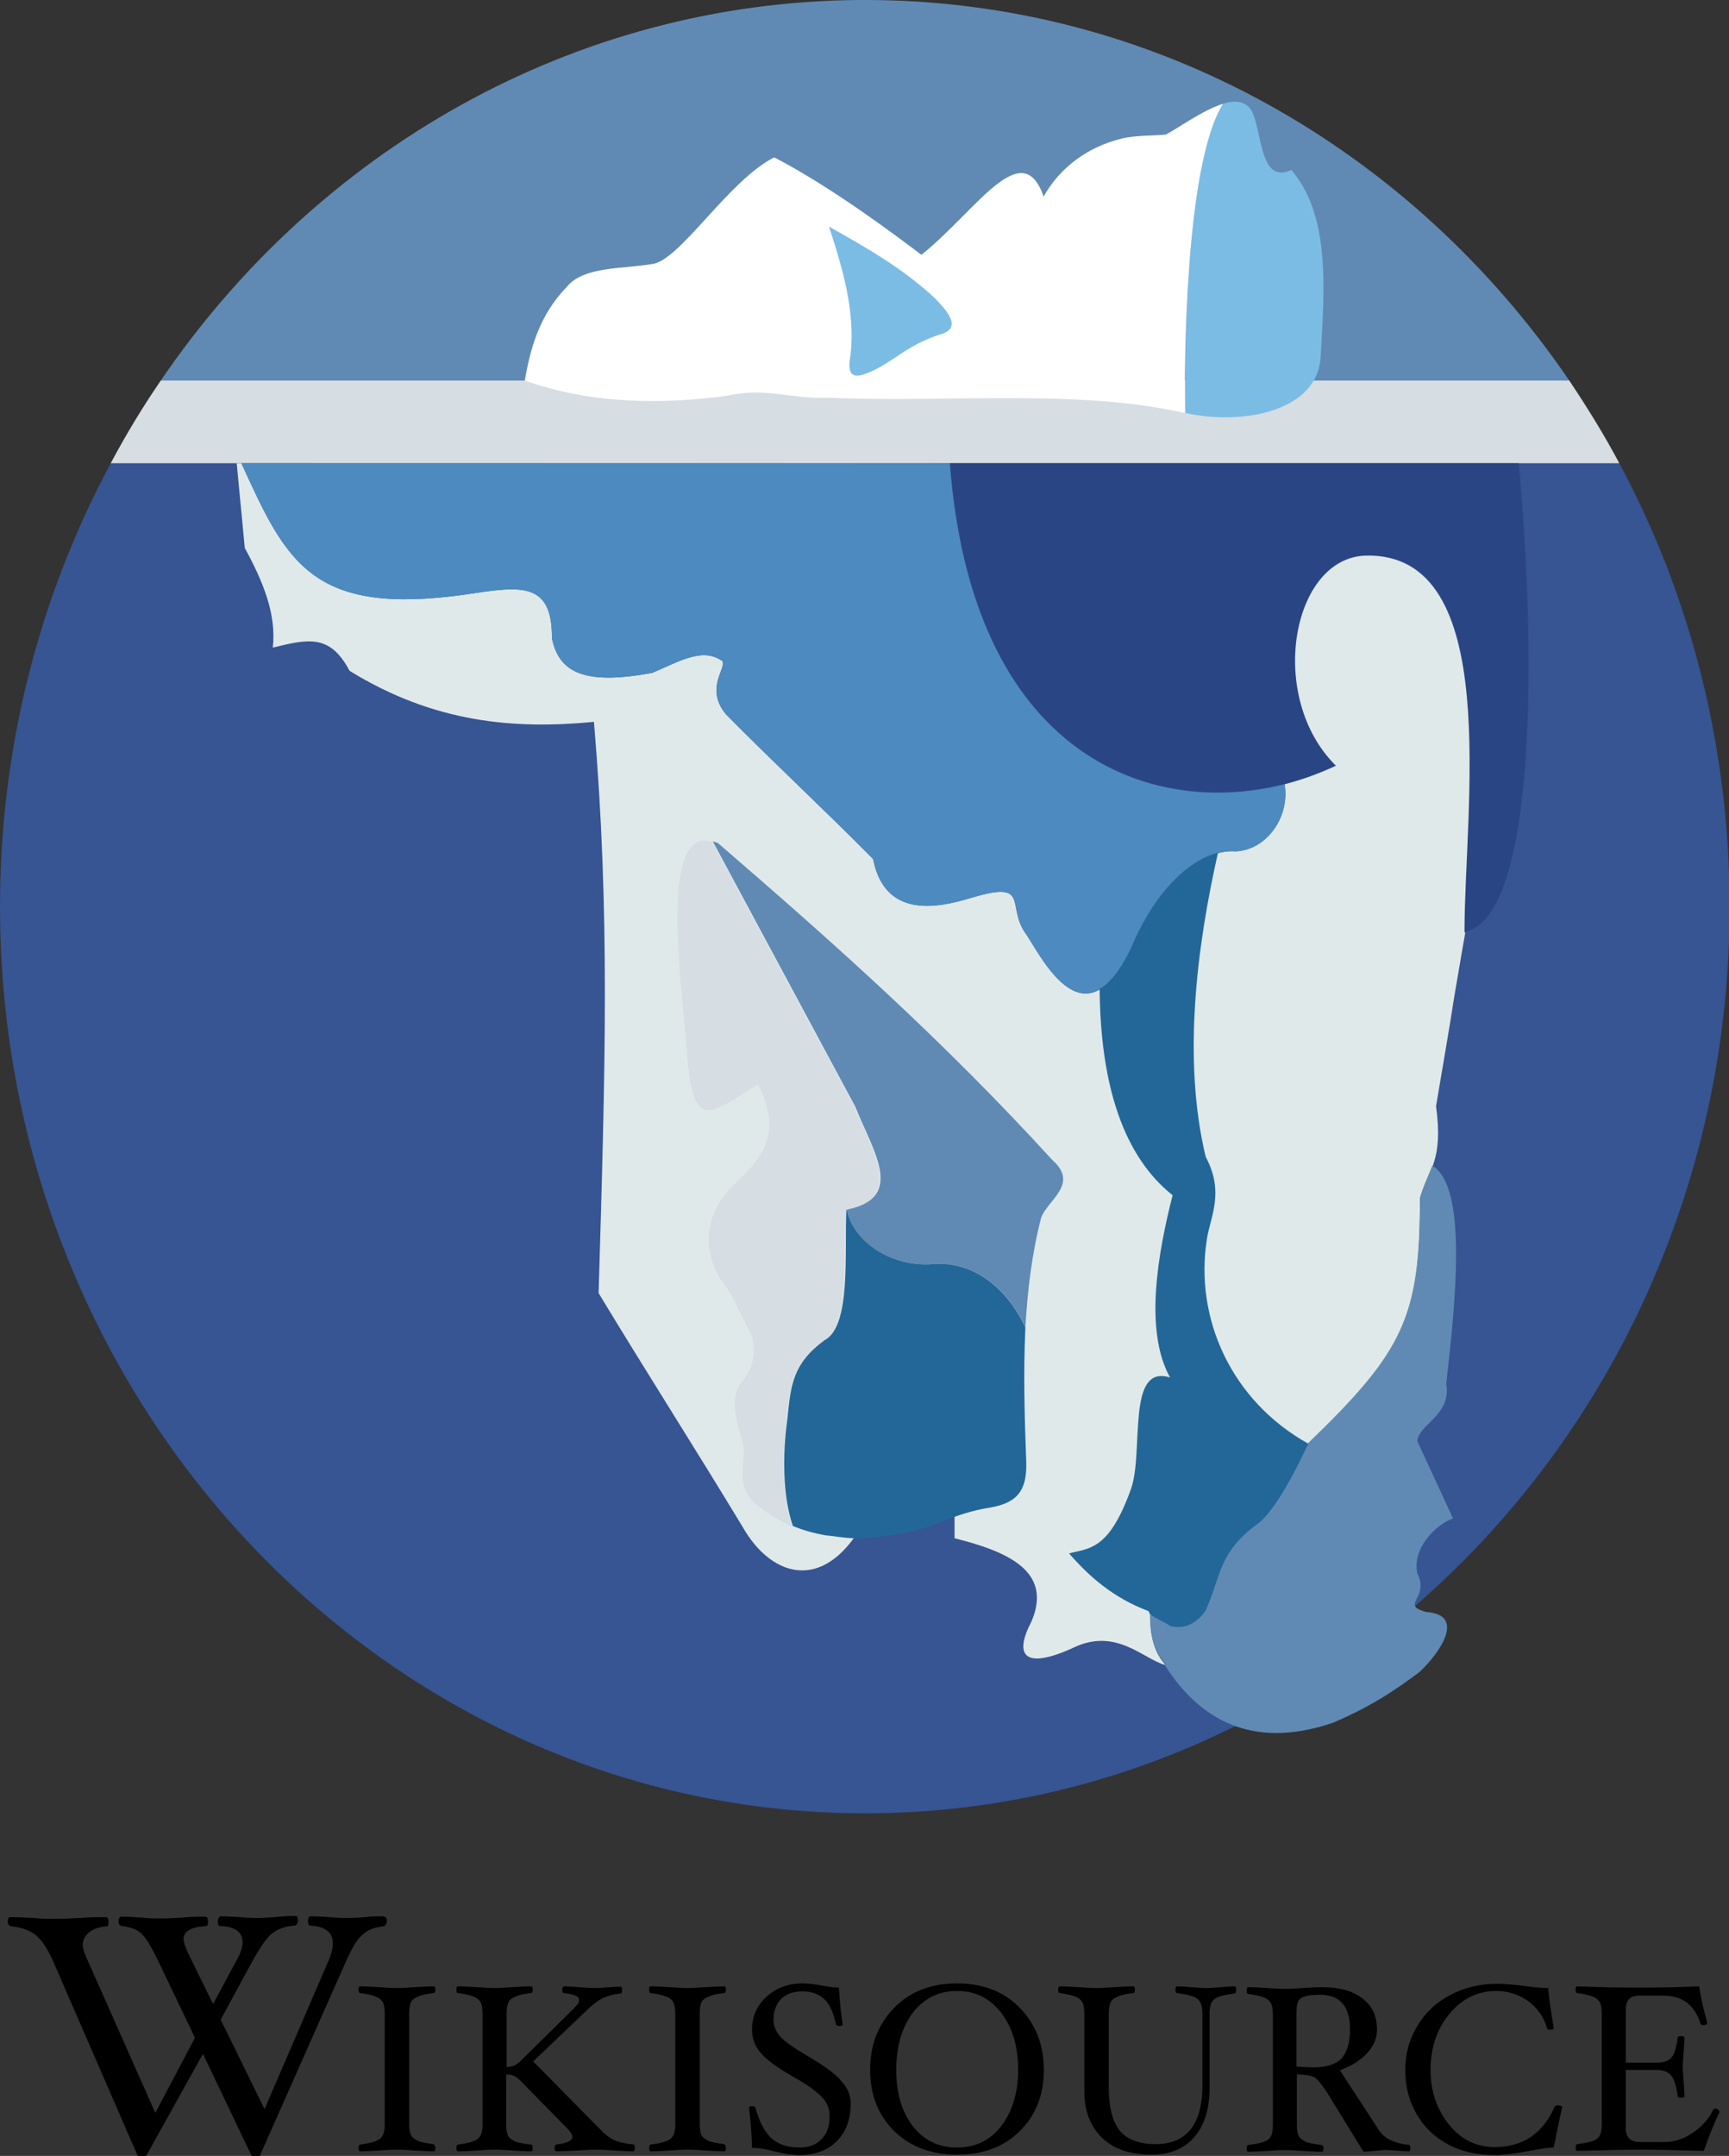 <?xml version="1.0" encoding="UTF-8" standalone="no"?>
<svg xmlns="http://www.w3.org/2000/svg" id="svg1325" width="410" height="511" x="0" y="0" version="1.1" viewBox="0 0 410 511" xml:space="preserve">
	<rect x="0" y="0" width="410" height="511" fill="#333333" stroke="none"/>
	<style id="style2" type="text/css">
		.st0{fill:#608ab4}.st2{fill:#d6dde3}.st3{fill:#7bbce5}.st8{fill:#236798}
	</style>
	<g id="g3126" transform="translate(.038 .017)">
		<g id="g2492" transform="matrix(1.006 0 0 1 -.943 -.218)">
			<path id="path1334" d="M203.5.2c-67.9.5-128 36-164.7 90.2h332C333.8 35.8 273.2.2 204.8.2h-1.3z" class="st0"/>
			<path id="path2488" fill="#375493" d="M27 110C10.4 141.1.9 176.9.9 215.1.9 333.7 92.3 430 204.8 430s203.8-96.3 203.8-214.9c0-38.2-9.4-74-26-105.1z"/>
			<path id="path2361" d="M38.8 90.4c-4.3 6.3-8.2 12.8-11.8 19.6h355.6c-3.6-6.8-7.6-13.3-11.8-19.6z" class="st2"/>
			<path id="path2219" d="M291.9 24.3c-.8 0-1.8.2-2.7.5-9.1 14.6-9.1 62.8-8.9 73.3h.1c13.4 3 31.2-.4 31.8-13.4 1-17 2.1-33.6-6.9-44.2-8.2 3.8-6.7-11.5-10-14.9-.9-.9-2.1-1.3-3.4-1.3z" class="st3"/>
			<path id="path2230" fill="#fff" d="M289.2 24.8c-4.8 1.5-10.6 5.8-13.5 7.3-2.5.3-7.2.1-10.6 1-7.5 1.9-14.2 6.5-18.2 13.7-5.1-14.8-15.9 3.4-28.8 13.8-7.1-5.4-21.5-16.2-34.7-23.1-10.6 5.4-21.7 23.6-28.3 25.2-6.9 1.3-16.5.5-20.5 5.4-6.7 6.9-8.7 14.9-10 22.3 15.7 5.6 32.1 5.7 47.8 3.6 8.9-2.1 15.2.9 24.4.5 27.8 1.2 57.9-2.2 83.4 3.6-.1-10.4-.1-58.7 9-73.3z"/>
			<path id="path2221" d="M196.3 53.9c3.3 10.1 6.2 20.2 5.1 30.3-1.2 6.3 1.5 5.8 6.4 3.3 4.9-2.7 7.5-5.6 14.6-8 5.6-1.5 1.6-5.7-1-8.5-7.9-7.4-16.5-12.2-25.1-17.1z" class="st3"/>
			<path id="path2364" fill="#294584" d="M224.8 110c5.9 77.8 58.1 87.3 91 71.6-16.4-16.3-10.5-49.4 7.1-49.8 32.5-.8 23.2 59.8 23.2 89.3 17.7-3.6 16.6-70.7 12.8-111.1z"/>
			<path id="path2370" fill="#e0e9ea" d="M56.7 110c.6 6.7 1.3 13.4 1.9 20.1 4.3 7.9 7.5 15.7 6.6 23.6 8.5-2.1 13.5-3.2 18.1 5.5 20 12.4 38.9 13.9 57.6 12.1 3.8 45.1 2.7 81.5 1.1 135.4 11.3 18.8 22.7 36.7 34 55.5 6.5 11.4 17.9 15.1 26.9 1.5 7.7-3.5 15.3-6.9 23-10.4v11.5c11.8 3 23.4 7.5 18.1 19.8-4.1 7.9-1.8 11.5 9.8 6.2 10.2-5 16.6 2.7 21.9 4.1-7.6-8.1-1.1-24.1-.8-40.6 10.9-1 23.4-10.9 34.4-11.9 22.5-21.8 26.4-29.9 26.3-58.1 2.3-7.3 5.5-9.2 3.8-21.9 1.3-7.9 3.1-18.1 4.3-26 .9-5.1 1.7-10.2 2.6-15.2h-.2c0-29.4 9.2-90-23.2-89.3-17.5.4-23.5 33.5-7.1 49.8-3.8 1.8-7.9 3.3-12.1 4.4 1.3 7.7-4.2 15.5-11.5 15.9-7.2-.6-17.9 6.5-24.7 23-10.8 22.8-20.6 3-24.6-3.2-5.1-6.7 1.2-13-12.7-8.9-9.1 2.8-20.8 4.7-23.5-9.1-11.7-11.9-22.9-22.3-34.6-34.2-4.7-5.6-.8-10.1-.8-12.1v-.4s0-.1-.1-.1v-.1l-.1-.1-.1-.1h-.1c-.1 0-.1 0-.2-.1-4.6-2.9-10.1.6-16.1 3.1-15.7 2.9-21.9.1-23.6-8.2.1-13.8-7.6-12.3-20.3-10.4-36.4 5.2-42.3-7.7-52.9-31.1z"/>
			<path id="path2383" fill="#4d8ac0" d="M57.8 110c10.6 23.4 16.5 36.3 52.9 31.1 12.6-1.9 20.4-3.3 20.3 10.4 1.7 8.3 7.9 11.1 23.6 8.2 6-2.5 11.6-6 16.1-3.1.1 0 .1 0 .2.1h.1l.1.1.1.1v.1s0 .1.1.1v.4c0 2-3.9 6.5.8 12.1 11.7 11.9 22.9 22.3 34.6 34.2 2.8 13.8 14.4 12 23.5 9.1 13.9-4.1 7.7 2.2 12.7 8.9 3.9 6.1 13.8 25.9 24.6 3.2 6.8-16.5 17.4-23.7 24.7-23 7.3-.3 12.8-8.2 11.5-15.9-32.3 8.2-73.7-7.3-78.9-76z"/>
			<path id="path2398" d="M166.9 199.4c-10.5.7-5 35.8-3.9 52.4 1.6 16.4 5.2 12.5 16.6 5.4 5.3 10.7 2.1 16.6-5.4 23.5-5.5 5.2-8.7 13-3.9 22 1.5 2.4 2.7 3.5 4.4 7.3 1.1 2.3 2.3 4.6 3.4 6.9 1.3 5.1-.2 8.2-2.4 10.9-2 2.9-2.4 5.9.2 14 1.4 4.7-2.5 10.3 3.6 15.3 2.7 2.1 5.4 3.7 8.1 4.9-2.4-6.9-2.4-16.9-1.3-25.4.8-8.1 1.3-13.1 8.7-18.6 6.4-3.3 4.6-20.7 5.2-31 .1.1.2.1.2.2v-.2c13.7-2.9 6.1-13.9 1.9-24.4l-33.6-62.9c-.7-.2-1.3-.3-1.8-.3.1 0 .1 0 0 0z" class="st2"/>
			<path id="path2404" d="M168.9 199.6l33.6 62.9c4.2 10.6 11.9 21.5-1.9 24.4 1.2 7.4 10.3 13.8 20.4 12.9 10.5-.7 18.2 7.2 21.6 15.1.5-8.8 1.5-17.4 3.7-26 1.4-4.2 9.1-8 2.7-13.7-25.9-28.5-50.9-50.9-78.9-75.2-.4-.1-.8-.3-1.2-.4z" class="st0"/>
			<path id="path2407" d="M200.4 286.9c-.5 10.3 1.2 27.7-5.2 31-7.4 5.5-7.9 10.5-8.7 18.6-1.2 8.6-1.1 18.5 1.3 25.4 2.4 1 4.9 1.7 7.6 2.2 4.4.4 7.2 1.5 16.6-.2 8.2-.9 13.1-5 22.5-6.4 5.1-1 8.6-3 8.3-10.8-.4-10.7-.7-21.3-.2-31.8-3.5-7.9-11.1-15.8-21.6-15.1-10 .9-19-5.4-20.4-12.7l-.2-.2z" class="st8"/>
			<path id="path2460" d="M338.5 276.5c-.9 2.4-2 4.5-2.9 7.6 0 28.2-3.8 36.3-26.3 58.1-.2.1-6.6 15.1-12.1 19.1-9.2 6.8-8.6 13-12.1 20.4-2.5 3.8-5.9 4.4-8.4 3.7-1.5-1.2-3.1-1.8-4.7-3.7-.1 3 .1 5.8.9 8.3 0 .1.1.1.1.2.4.9.8 1.8 1.3 2.7 0 0 0 .1.1.1.4.6.8 1.1 1.3 1.7-.1 0-.3-.1-.4-.1 9.4 15.1 22.8 19.8 39.9 13.9 9.2-4 14.6-7.7 20.3-12 5-4.7 10.9-13.6 1.6-14.2-1.3-.4-2.1-.7-2.4-1.1 0 0-.1 0-.1-.1 0 0-.1-.1-.1-.2s-.1-.2-.1-.2v-.3c0-1.3 2.6-3.3.6-7.2-1.3-6 4.3-11.6 8.4-13.1l-8.4-18.3c.2-4 8.1-6.1 6.8-13.6 2.1-18.7 5.2-46.7-3.3-51.7z" class="st0"/>
			<path id="path2468" d="M288 202.3c-6.8 1.8-14.9 9.1-20.5 22.6-2.5 5.3-5 8.3-7.4 9.7.2 23.2 5.8 39.8 17.2 48.9-3.4 13.5-6.8 32-.6 43.2-10.4-3.3-6.1 17.6-9.2 26.4-5.2 14.6-9.8 14-14.6 15.3 4.4 5.1 10.2 10.5 18.8 13.7v.1c0 .1.1.2.1.3.6 1 3.5 2 4.9 3.1 2.5.7 5.9.1 8.4-3.7 3.4-7.4 2.8-13.6 12.1-20.4 5.3-3.8 11.6-18.3 12.1-19.1-18.2-10.2-26.9-29.8-23.9-48.6.8-5.2 4.2-11-.3-19.4-5.5-23.1-2.1-49.8 2.9-72.1z" class="st8"/>
		</g>
	</g>
	<g id="layer2" transform="translate(-10.17 -10.191)">
		<g id="text3347">
			<path id="path3263" d="M101.9 465.5c0 .3-.1.6-.3.9-.2.3-.4.4-.6.4-2 .2-3.6.8-4.8 1.9-1.3 1.1-2.5 3.1-3.9 6.2l-20.4 46c-.1.4-.5.6-1.1.6-.5 0-.9-.2-1.1-.6L58.3 497 45 520.9c-.3.4-.6.6-1.1.6-.6 0-1-.2-1.2-.6l-20-46c-1.3-2.9-2.6-4.8-4-6-1.4-1.1-3.3-1.9-5.8-2.1-.2 0-.4-.1-.6-.3-.2-.2-.3-.5-.3-.8 0-.7.2-1.1.6-1.1 1.8 0 3.7.1 5.6.2 1.8.2 3.5.2 5.1.2 1.6 0 3.5-.1 5.8-.2 2.3-.2 4.4-.2 6.2-.2.4 0 .6.4.6 1.1 0 .7-.1 1.1-.4 1.1-1.8.1-3.2.6-4.2 1.4-1 .8-1.5 1.8-1.5 3 0 .6.2 1.4.6 2.4L47 511l9.4-17.8-8.8-18.4c-1.6-3.3-2.9-5.4-3.9-6.3-1-1-2.5-1.5-4.6-1.8-.2 0-.4-.1-.6-.3-.2-.2-.2-.5-.2-.8 0-.7.2-1.1.6-1.1 1.8 0 3.4.1 4.9.2 1.4.2 3 .2 4.6.2 1.6 0 3.3-.1 5.1-.2 1.8-.2 3.7-.2 5.4-.2.4 0 .6.4.6 1.1 0 .7-.1 1.1-.4 1.1-3.6.2-5.4 1.3-5.4 3 0 .8.4 2 1.2 3.7l5.8 11.8 5.8-10.8c.8-1.5 1.2-2.8 1.2-3.8 0-2.5-1.8-3.8-5.4-3.9-.3 0-.5-.4-.5-1.1 0-.3.1-.5.2-.8.2-.2.3-.4.5-.4 1.3 0 2.9.1 4.7.2 1.8.2 3.3.2 4.4.2.8 0 2-.1 3.6-.2 2-.2 3.7-.3 5.1-.3.3 0 .5.3.5 1 0 .9-.3 1.3-.9 1.3-2.1.2-3.8.8-5 1.7-1.3.9-2.8 3.1-4.7 6.4l-7.7 14.2 10.4 21.2 15.4-35.7c.5-1.3.8-2.5.8-3.6 0-2.6-1.8-4-5.4-4.2-.3 0-.5-.4-.5-1.1 0-.7.2-1.1.7-1.1 1.3 0 2.9.1 4.6.2 1.7.2 3 .2 4.2.2 1.2 0 2.5-.1 4.1-.2 1.6-.2 3-.2 4.3-.2.7.2.8.5.8 1.1"/>
			<path id="path3265" d="M113.4 519.3c0 .5-.1.8-.4.8-1.3 0-2.7-.1-4.5-.2-1.6-.1-3-.2-4.2-.2-1.1 0-2.5.1-4.2.2-1.7.1-3.2.2-4.5.2-.3 0-.4-.3-.4-.8s.1-.7.4-.8c2.3-.3 3.8-.7 4.6-1.3.8-.6 1.2-1.7 1.2-3.5v-26.3c0-1.3-.2-2.2-.5-2.7s-.9-1-1.7-1.3c-.8-.3-2-.6-3.6-.8-.3 0-.4-.3-.4-.8s.1-.8.4-.8c1.3 0 2.8.1 4.5.2 1.6.1 3 .2 4.2.2 1.1 0 2.5-.1 4.2-.2 1.7-.1 3.2-.2 4.5-.2.3 0 .4.3.4.8s-.1.8-.4.8c-1.6.2-2.8.4-3.6.8-.8.3-1.4.7-1.7 1.2-.3.5-.5 1.4-.5 2.8v26.3c0 1.3.2 2.2.5 2.7s.9.9 1.7 1.3c.8.3 2 .5 3.6.7.2.2.4.4.4.9"/>
			<path id="path3267" d="M160.7 519.3c0 .5-.1.8-.4.8-1.3 0-2.7-.1-4.5-.2-1.7-.1-3.1-.2-4.2-.2s-2.6.1-4.6.2c-2 .1-3.7.2-4.9.2-.3 0-.4-.3-.4-.8s.1-.7.4-.8c2.5-.3 3.8-.9 3.8-1.8 0-.5-.4-1.2-1.2-2l-11.1-11.3c-.6-.6-1.1-1-1.6-1.2-.4-.2-1-.3-1.8-.3v11.9c0 1.3.2 2.2.5 2.7s.9.9 1.7 1.3c.8.3 2 .5 3.6.7.3 0 .5.3.5.8s-.1.8-.4.8c-1.3 0-2.7-.1-4.5-.2-1.7-.1-3.1-.2-4.2-.2s-2.5.1-4.1.2c-1.7.1-3.2.2-4.5.2-.3 0-.4-.3-.4-.8s.1-.7.4-.8c2.3-.3 3.8-.7 4.6-1.3.8-.6 1.2-1.7 1.2-3.5v-26.3c0-1.3-.2-2.2-.5-2.7s-.9-1-1.7-1.3c-.8-.3-2-.6-3.6-.8-.3 0-.4-.3-.4-.8s.1-.8.4-.8c1.3 0 2.7.1 4.5.2 1.6.1 3 .2 4.1.2 1.1 0 2.5-.1 4.2-.2 1.7-.1 3.2-.2 4.5-.2.3 0 .4.3.4.8s-.1.8-.4.8c-1.6.2-2.8.4-3.6.8-.8.3-1.4.7-1.7 1.3-.3.5-.5 1.4-.5 2.7v12.7c.7 0 1.3-.1 1.8-.3.4-.2 1-.6 1.6-1.2l12.3-12.1c1-1 1.5-1.6 1.5-2.1s-.2-.9-.7-1.1c-.5-.3-1.4-.5-2.9-.7-.3 0-.4-.3-.4-.8s.2-.8.5-.8c.9 0 2 .1 3.5.2s2.8.2 3.8.2 2.1-.1 3.4-.2c1-.1 1.9-.1 2.6-.1.3 0 .4.3.4.8s-.1.8-.4.8c-1.8.2-3.2.6-4.2 1.1-1 .5-2.3 1.4-3.7 2.8l-12.8 12.2 15.9 16.1c1.1 1.2 2.2 2 3.2 2.5 1.1.5 2.7.9 4.8 1.1.1.1.2.3.2.8"/>
			<path id="path3269" d="M182.3 519.3c0 .5-.1.8-.4.8-1.3 0-2.7-.1-4.5-.2-1.6-.1-3-.2-4.2-.2-1.1 0-2.5.1-4.2.2-1.7.1-3.2.2-4.5.2-.3 0-.4-.3-.4-.8s.1-.7.4-.8c2.3-.3 3.8-.7 4.6-1.3.8-.6 1.2-1.7 1.2-3.5v-26.3c0-1.3-.2-2.2-.5-2.7s-.9-1-1.7-1.3c-.8-.3-2-.6-3.6-.8-.3 0-.4-.3-.4-.8s.1-.8.4-.8c1.3 0 2.8.1 4.5.2 1.6.1 3 .2 4.2.2 1.1 0 2.5-.1 4.2-.2 1.7-.1 3.2-.2 4.5-.2.3 0 .4.3.4.8s-.1.8-.4.8c-1.6.2-2.8.4-3.6.8-.8.3-1.4.7-1.7 1.2-.3.5-.5 1.4-.5 2.8v26.3c0 1.3.2 2.2.5 2.7s.9.9 1.7 1.3c.8.3 2 .5 3.6.7.2.2.4.4.4.9"/>
			<path id="path3271" d="M211.9 508.8c0 3.7-1.1 6.7-3.3 8.9-2.2 2.2-5.2 3.3-8.9 3.3-1.7 0-3.6-.3-6-.9-2.1-.6-3.8-.8-5.2-.8-.1-3.2-.3-6.3-.7-9.5 0-.3.3-.4.8-.4.4 0 .6.1.7.4 1 3.5 2.3 5.9 3.9 7.3 1.6 1.4 3.8 2.1 6.6 2.1 2.3 0 4-.7 5.2-2 1.3-1.3 1.9-3.1 1.9-5.5 0-1.5-.5-2.9-1.6-4.2-1.1-1.3-3.4-3-6.9-5-4.1-2.3-6.7-4.3-8-5.9-1.3-1.6-1.9-3.4-1.9-5.4 0-3 1.1-5.6 3.4-7.7 2.3-2.1 5.1-3.2 8.6-3.2 1.3 0 2.8.2 4.5.5 1.6.3 3 .5 4.1.5.2 3.3.5 6.2.9 8.7 0 .3-.2.4-.7.4-.5 0-.8-.1-.9-.4-.6-2.8-1.5-4.8-2.8-6-1.3-1.2-3-1.8-5.2-1.8-2.1 0-3.8.6-5 1.8-1.2 1.2-1.8 2.9-1.8 5 0 1.3.5 2.6 1.5 3.8 1 1.2 3.3 2.8 6.7 4.8 4.1 2.4 6.8 4.4 8 6 1.4 1.5 2.1 3.3 2.1 5.2"/>
			<path id="path3273" d="M257.7 500.8c0 5.9-1.9 10.8-5.7 14.5-3.8 3.8-8.8 5.6-14.9 5.6s-11.1-1.9-14.9-5.6c-3.8-3.8-5.7-8.6-5.7-14.5s1.9-10.8 5.7-14.7c3.8-3.9 8.8-5.8 14.9-5.8s11.1 1.9 14.9 5.8c3.8 3.9 5.7 8.8 5.7 14.7m-6.1 0c0-5.5-1.3-10-4-13.5s-6.1-5.2-10.5-5.2c-4.3 0-7.8 1.7-10.5 5.2-2.6 3.5-3.9 8-3.9 13.5s1.3 9.9 3.9 13.3c2.6 3.4 6.1 5.1 10.5 5.1s7.9-1.7 10.5-5.1c2.6-3.4 4-7.8 4-13.3"/>
			<path id="path3275" d="M303.3 481.9c0 .5-.1.8-.4.8-2.4.3-3.9.7-4.7 1.3-.8.6-1.2 1.7-1.2 3.4V505c0 5-1.2 8.9-3.6 11.7-2.4 2.8-5.8 4.2-10.2 4.2-5 0-8.9-1.3-11.7-4-2.8-2.7-4.2-6.4-4.2-11v-18.5c0-1.3-.2-2.2-.5-2.7s-.9-1-1.7-1.3c-.8-.3-2-.6-3.6-.8-.3 0-.4-.3-.4-.8s.1-.8.4-.8c1.3 0 2.7.1 4.5.2 1.6.1 3 .2 4.2.2 1.1 0 2.5-.1 4.2-.2 1.7-.1 3.2-.2 4.5-.2.3 0 .4.3.4.8s-.1.8-.4.8c-1.6.2-2.8.4-3.6.8-.8.3-1.4.7-1.7 1.3-.3.5-.5 1.4-.5 2.7v17.7c0 4.6.9 8 2.6 10.1 1.7 2.1 4.6 3.2 8.5 3.2 7.4 0 11.1-4.7 11.1-14v-17c0-1.7-.4-2.9-1.3-3.5-.8-.6-2.4-1-4.7-1.3-.3 0-.4-.3-.4-.8s.1-.8.4-.8c.9 0 2 .1 3.4.2s2.6.2 3.5.2c.9 0 2-.1 3.4-.2s2.5-.2 3.5-.2c.1.1.2.4.2.9"/>
			<path id="path3277" d="M344.6 519.3c0 .5-.1.8-.4.8-.7 0-1.8-.1-3.4-.2-1.1-.1-1.9-.1-2.3-.1-.5 0-1.4.1-2.5.2-1.2.1-2 .2-2.5.2l-8.5-13.8c-1.2-1.9-2.2-3.1-2.9-3.7-.7-.5-2.2-.8-4.4-.8v12c0 1.3.2 2.2.5 2.7s.9.9 1.7 1.3c.8.3 2 .5 3.6.7.3 0 .5.3.5.8s-.1.8-.4.8c-1.3 0-2.7-.1-4.5-.2-1.7-.1-3.1-.2-4.2-.2s-2.5.1-4.2.2c-1.7.1-3.2.2-4.5.2-.3 0-.4-.3-.4-.8s.1-.7.4-.8c1.5-.2 2.7-.4 3.6-.7.8-.3 1.4-.7 1.7-1.3.3-.5.5-1.4.5-2.7v-26.3c0-1.3-.2-2.2-.5-2.7s-.9-1-1.7-1.3c-.8-.3-2-.6-3.6-.8-.3 0-.4-.3-.4-.8s.1-.8.4-.8c1.3 0 2.7.1 4.5.2 1.6.1 3 .2 4.2.2 1.1 0 2.5-.1 4.2-.2 1.7-.1 3.2-.2 4.5-.2 4.2 0 7.4.9 9.7 2.7 2.3 1.8 3.4 4.2 3.4 7.4 0 2-.8 3.9-2.4 5.6-1.6 1.7-3.7 3-6.4 4l9 13.8c.7 1.2 1.7 2.1 2.9 2.7 1.2.6 2.7 1 4.6 1.2 0 0 .2.2.2.7m-14.3-28.1c0-5.5-2.4-8.2-7.1-8.2-1.6 0-2.8.1-3.6.4-.8.2-1.3.6-1.6 1.2-.3.5-.4 1.5-.4 2.9V500c1.1.1 2.4.2 4.1.2 3 0 5.2-.7 6.6-2.1 1.3-1.5 2-3.8 2-6.9"/>
			<path id="path3279" d="M380.6 509.7c-.7 3-1.3 6.2-2 9.5-1.1 0-3 .3-5.8.8-3.6.7-6.2 1-8 1-4.3 0-8-.8-11.2-2.5-3.2-1.7-5.7-4.1-7.5-7.2-1.8-3.1-2.7-6.6-2.7-10.4 0-3.8.9-7.2 2.8-10.4s4.5-5.7 7.8-7.4c3.3-1.8 7.1-2.7 11.2-2.7 1.8 0 4.1.2 7.1.6 2.3.3 4 .4 5 .4.2 2.6.7 5.8 1.3 9.5 0 .3-.3.4-.9.4-.4 0-.6-.1-.7-.4-.7-2.5-2.1-4.6-4.3-6.3-2.2-1.6-4.8-2.5-7.7-2.5-4.4 0-8.1 1.8-11.1 5.4-3 3.6-4.5 8.1-4.5 13.3 0 5.1 1.5 9.4 4.4 13 2.9 3.6 6.6 5.3 10.8 5.3 6.7 0 11.4-3.2 14.2-9.5.1-.3.4-.4.8-.4.8.1 1 .2 1 .5"/>
			<path id="path3281" d="M417.9 510.8c-1.5 3.2-2.7 6.3-3.7 9.2-7-.2-12-.3-15-.3-2.9 0-8 .1-15 .3-.3 0-.4-.3-.4-.8s.1-.7.4-.8c1.5-.2 2.7-.4 3.6-.7.8-.3 1.4-.7 1.7-1.3.3-.5.5-1.4.5-2.7v-26.3c0-1.3-.2-2.2-.5-2.7s-.9-1-1.7-1.3c-.8-.3-2-.6-3.6-.8-.3 0-.4-.3-.4-.8s.1-.8.4-.8c4.7.2 9.5.3 14.4.3 5 0 9.8-.1 14.5-.3.4 2.9 1.1 5.7 1.9 8.6 0 .4-.3.6-1 .6-.3 0-.5-.1-.6-.4-1.4-4.4-4.3-6.6-8.8-6.6h-5.7c-2.2 0-3.2 1.1-3.2 3.4v12.5h7.1c1.9 0 3.1-.4 3.8-1.3.7-.9 1.1-2.4 1.4-4.6 0-.3.3-.4.8-.4s.8.1.8.4c0 .9-.1 2.1-.2 3.5s-.2 2.5-.2 3.3c0 .9.1 2 .2 3.4.1 1.5.2 2.7.2 3.6 0 .3-.3.4-.8.4s-.8-.1-.8-.4c-.3-2.3-.8-3.9-1.5-4.8-.7-.9-1.9-1.4-3.7-1.4h-7.1v13.8c0 2.2 1.1 3.3 3.2 3.3h6.1c2.2 0 4.4-.7 6.6-2.2 2.2-1.5 3.8-3.3 4.8-5.4.1-.2.2-.3.5-.3s.5.1.7.2c.2.3.3.4.3.6"/>
		</g>
	</g>
</svg>
